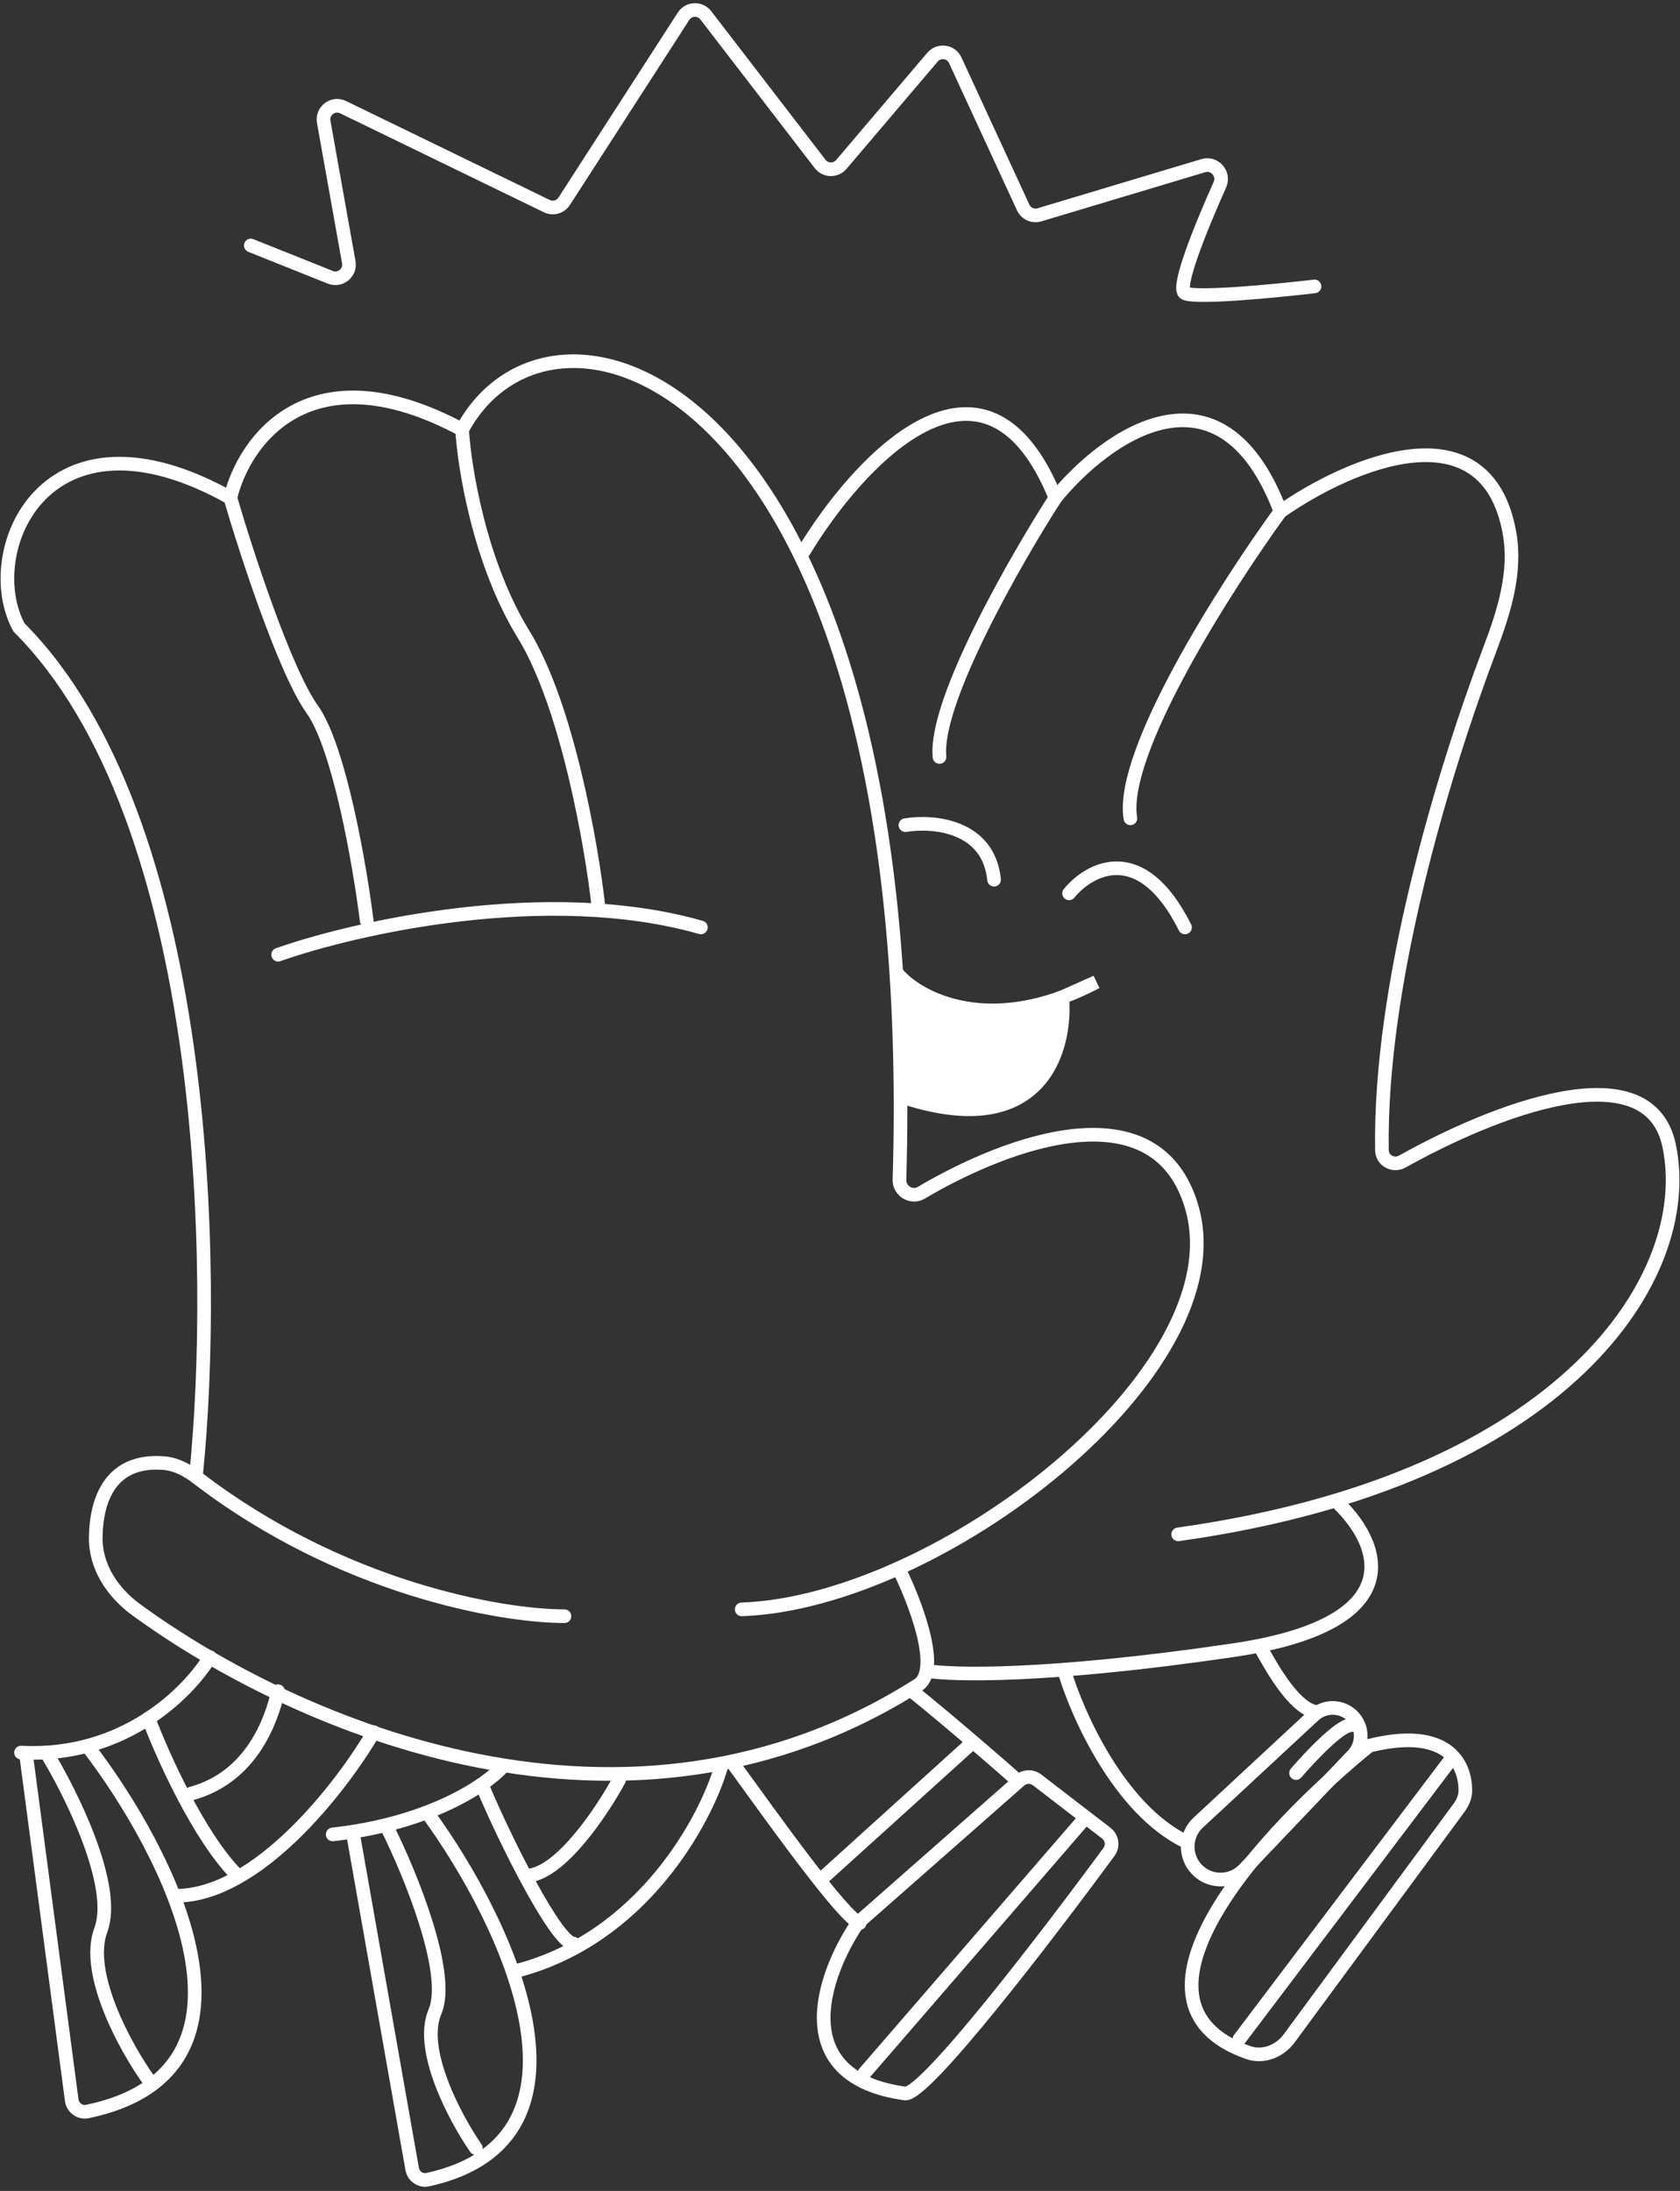<svg width="227" height="296" viewBox="0 0 227 296" fill="none" xmlns="http://www.w3.org/2000/svg">
<rect x="0" y="0" width="227" height="296" fill="#333333" stroke="none"/>
<path d="M33.891 33.167L44.629 37.462C45.971 37.999 47.381 36.851 47.127 35.428L43.74 16.461C43.475 14.978 45.004 13.821 46.359 14.479L73.881 27.847C74.719 28.255 75.73 27.972 76.235 27.189L92.36 2.195C93.05 1.125 94.592 1.061 95.369 2.071L110.813 22.148C111.528 23.078 112.918 23.112 113.678 22.218L125.996 7.726C126.868 6.7 128.509 6.925 129.073 8.147L138.25 28.03C138.634 28.863 139.573 29.286 140.452 29.022L162.591 22.381C164.12 21.922 165.481 23.497 164.83 24.954C162.108 31.045 158.91 39.016 160.11 39.616C161.584 40.353 172.394 39.309 177.615 38.695" stroke="white" stroke-width="1.843" stroke-linecap="round"/>
<path d="M121.418 131.747C124.14 134.741 132.023 138.941 143.529 134.727L148.136 132.669C146.543 133.507 145.006 134.187 143.529 134.727C144.144 141.719 140.766 154.227 122.339 148.331L121.418 131.747Z" fill="white"/>
<path d="M143.529 134.727C132.023 138.941 124.14 134.741 121.418 131.747L122.339 148.331C140.766 154.227 144.144 141.719 143.529 134.727ZM143.529 134.727C145.006 134.187 146.543 133.507 148.136 132.669L143.529 134.727Z" stroke="white" stroke-width="1.843"/>
<path d="M122.34 111.479C126.025 110.864 133.58 111.479 134.317 118.849" stroke="white" stroke-width="1.843" stroke-linecap="round"/>
<path d="M144.453 120.692C147.217 117.314 154.219 113.506 160.115 125.298" stroke="white" stroke-width="1.843" stroke-linecap="round"/>
<path d="M142.608 67.256C137.08 75.855 126.209 94.895 126.946 102.266" stroke="white" stroke-width="1.843" stroke-linecap="round"/>
<path d="M173.007 69.098C165.636 79.233 151.264 101.713 152.738 110.557" stroke="white" stroke-width="1.843" stroke-linecap="round"/>
<path d="M180.38 202.688C186.215 207.909 191.62 219.272 166.561 222.957C141.501 226.643 128.48 226.335 125.102 225.721" stroke="white" stroke-width="1.843"/>
<path d="M108.523 74.626C115.894 62.342 133.03 43.67 142.612 67.256C149.368 58.964 164.908 47.724 173.015 69.098C182.778 62.319 200.875 54.868 203.959 71.998C204.916 77.314 203.217 82.669 201.306 87.721C194.931 104.577 186.364 133.02 186.727 155.405C186.749 156.795 188.268 157.605 189.481 156.926C201.8 150.024 222.79 141.765 225.53 154.78C229.215 172.285 211.71 199.925 159.196 207.295" stroke="white" stroke-width="1.843" stroke-linecap="round"/>
<path d="M175.125 239.541C176.968 237.391 181.021 233.092 182.495 233.092" stroke="white" stroke-width="1.843" stroke-linecap="round"/>
<path d="M167.48 275.472L196.041 237.698" stroke="white" stroke-width="1.843" stroke-linecap="round"/>
<path d="M168.656 277.304C149.361 270.558 170.997 247.227 184.993 235.856C195.481 233.234 198.001 238.19 197.997 241.911C197.996 242.78 197.62 243.591 197.105 244.291L174.193 275.387C172.914 277.124 170.692 278.016 168.656 277.304Z" stroke="white" stroke-width="1.843"/>
<path d="M170.52 222.957C171.748 225.107 174.668 230.512 177.617 231.249" stroke="white" stroke-width="1.843" stroke-linecap="round"/>
<path d="M143.801 225.721C145.643 231.864 151.266 244.332 160.111 248.754" stroke="white" stroke-width="1.843" stroke-linecap="round"/>
<path d="M146.291 245.99L116.809 280.079" stroke="white" stroke-width="1.843" stroke-linecap="round"/>
<path d="M116.062 259.656L137.782 240.543C138.444 239.961 139.425 239.928 140.123 240.465L149.475 247.658C150.267 248.268 150.434 249.392 149.842 250.197C141.219 261.931 125.166 282.842 122.337 282.842C106.272 280.652 111.188 266.825 115.76 259.999C115.846 259.871 115.947 259.758 116.062 259.656Z" stroke="white" stroke-width="1.843"/>
<path d="M111.555 253.361L130.902 235.856" stroke="white" stroke-width="1.843" stroke-linecap="round"/>
<path d="M123.262 228.485C127.868 232.17 136.618 239.725 137.355 240.462" stroke="white" stroke-width="1.843" stroke-linecap="round"/>
<path d="M99.305 238.62C104.218 245.376 113.951 259.073 116.162 259.81" stroke="white" stroke-width="1.843" stroke-linecap="round"/>
<path d="M52.32 246.911C55.391 253.053 60.981 266.627 58.77 271.787C56.558 276.946 61.533 286.221 64.297 290.213" stroke="white" stroke-width="1.843" stroke-linecap="round"/>
<path d="M57.849 245.069C68.352 259.473 82.608 289.007 57.812 294.476C56.828 294.693 55.866 294.022 55.691 293.03L47.715 247.833" stroke="white" stroke-width="1.843"/>
<path d="M65.219 241.384C68.29 248.754 75.258 262.574 77.469 262.574" stroke="white" stroke-width="1.843" stroke-linecap="round"/>
<path d="M83.645 240.462C81.495 244.455 76.09 252.624 71.668 253.361" stroke="white" stroke-width="1.843" stroke-linecap="round"/>
<path d="M97.464 238.62C95.314 245.99 86.776 261.837 69.824 266.259" stroke="white" stroke-width="1.843" stroke-linecap="round"/>
<path d="M67.982 238.62C65.832 241.076 58.216 246.359 44.949 247.833" stroke="white" stroke-width="1.843" stroke-linecap="round"/>
<path d="M6.258 236.777C9.636 242.305 15.839 254.835 13.628 260.731C11.417 266.628 17.006 276.701 20.078 281" stroke="white" stroke-width="1.843" stroke-linecap="round"/>
<path d="M11.78 235.856C22.887 250.265 37.985 279.815 11.812 285.269C10.801 285.479 9.826 284.765 9.691 283.74L3.488 236.777" stroke="white" stroke-width="1.843"/>
<path d="M20.074 232.17C21.917 237.084 26.892 248.201 32.051 253.361" stroke="white" stroke-width="1.843" stroke-linecap="round"/>
<path d="M37.575 228.485C36.653 232.477 33.979 240.094 25.871 242.305" stroke="white" stroke-width="1.843" stroke-linecap="round"/>
<path d="M50.48 234.013C46.18 241.384 34.818 256.125 23.762 256.125" stroke="white" stroke-width="1.843" stroke-linecap="round"/>
<path d="M28.367 223.879C25.603 228.485 16.848 237.514 2.844 236.777" stroke="white" stroke-width="1.843" stroke-linecap="round"/>
<path d="M37.582 128.983C48.024 125.298 74.066 119.402 94.703 125.298" stroke="white" stroke-width="1.843" stroke-linecap="round"/>
<path d="M76.266 218.351C67.656 218.351 46.075 214.563 26.669 199.662C25.341 198.642 23.823 197.808 22.154 197.672C15.047 197.094 13.01 202.42 12.936 207.7C12.88 211.659 15.211 215.15 18.41 217.483C39.971 233.201 84.646 252.781 124.175 227.564C127.123 225.353 123.561 216.201 121.411 211.902" stroke="white" stroke-width="1.843" stroke-linecap="round"/>
<path d="M62.441 58.043C62.748 63.264 64.837 76.1 70.733 85.682C76.63 95.264 79.946 114.243 80.868 122.535" stroke="white" stroke-width="1.843" stroke-linecap="round"/>
<path d="M31.121 67.256C33.271 74.626 38.492 90.657 42.177 95.817C45.862 100.976 48.626 117.007 49.547 124.377" stroke="white" stroke-width="1.843" stroke-linecap="round"/>
<path d="M26.516 199.004C29.28 171.671 28.359 110.558 2.562 84.761C-2.959 74.626 6.063 53.252 31.123 67.256C32.964 59.579 41.807 46.987 62.444 58.043C75.199 34.356 124.706 52.108 121.536 159.397C121.492 160.902 123.17 161.921 124.466 161.154C136.299 154.155 156.303 146.882 161.025 163.072C167.474 185.184 126.936 216.508 100.218 217.429" stroke="white" stroke-width="1.843" stroke-linecap="round"/>
<path d="M161.669 252.513C160.001 250.717 160.105 247.91 161.901 246.242L177.5 231.755C179.164 230.21 181.804 230.468 183.137 232.306C184.208 233.783 184.072 235.814 182.814 237.135L168.133 252.553C166.369 254.405 163.409 254.387 161.669 252.513Z" stroke="white" stroke-width="1.843"/>
</svg>
